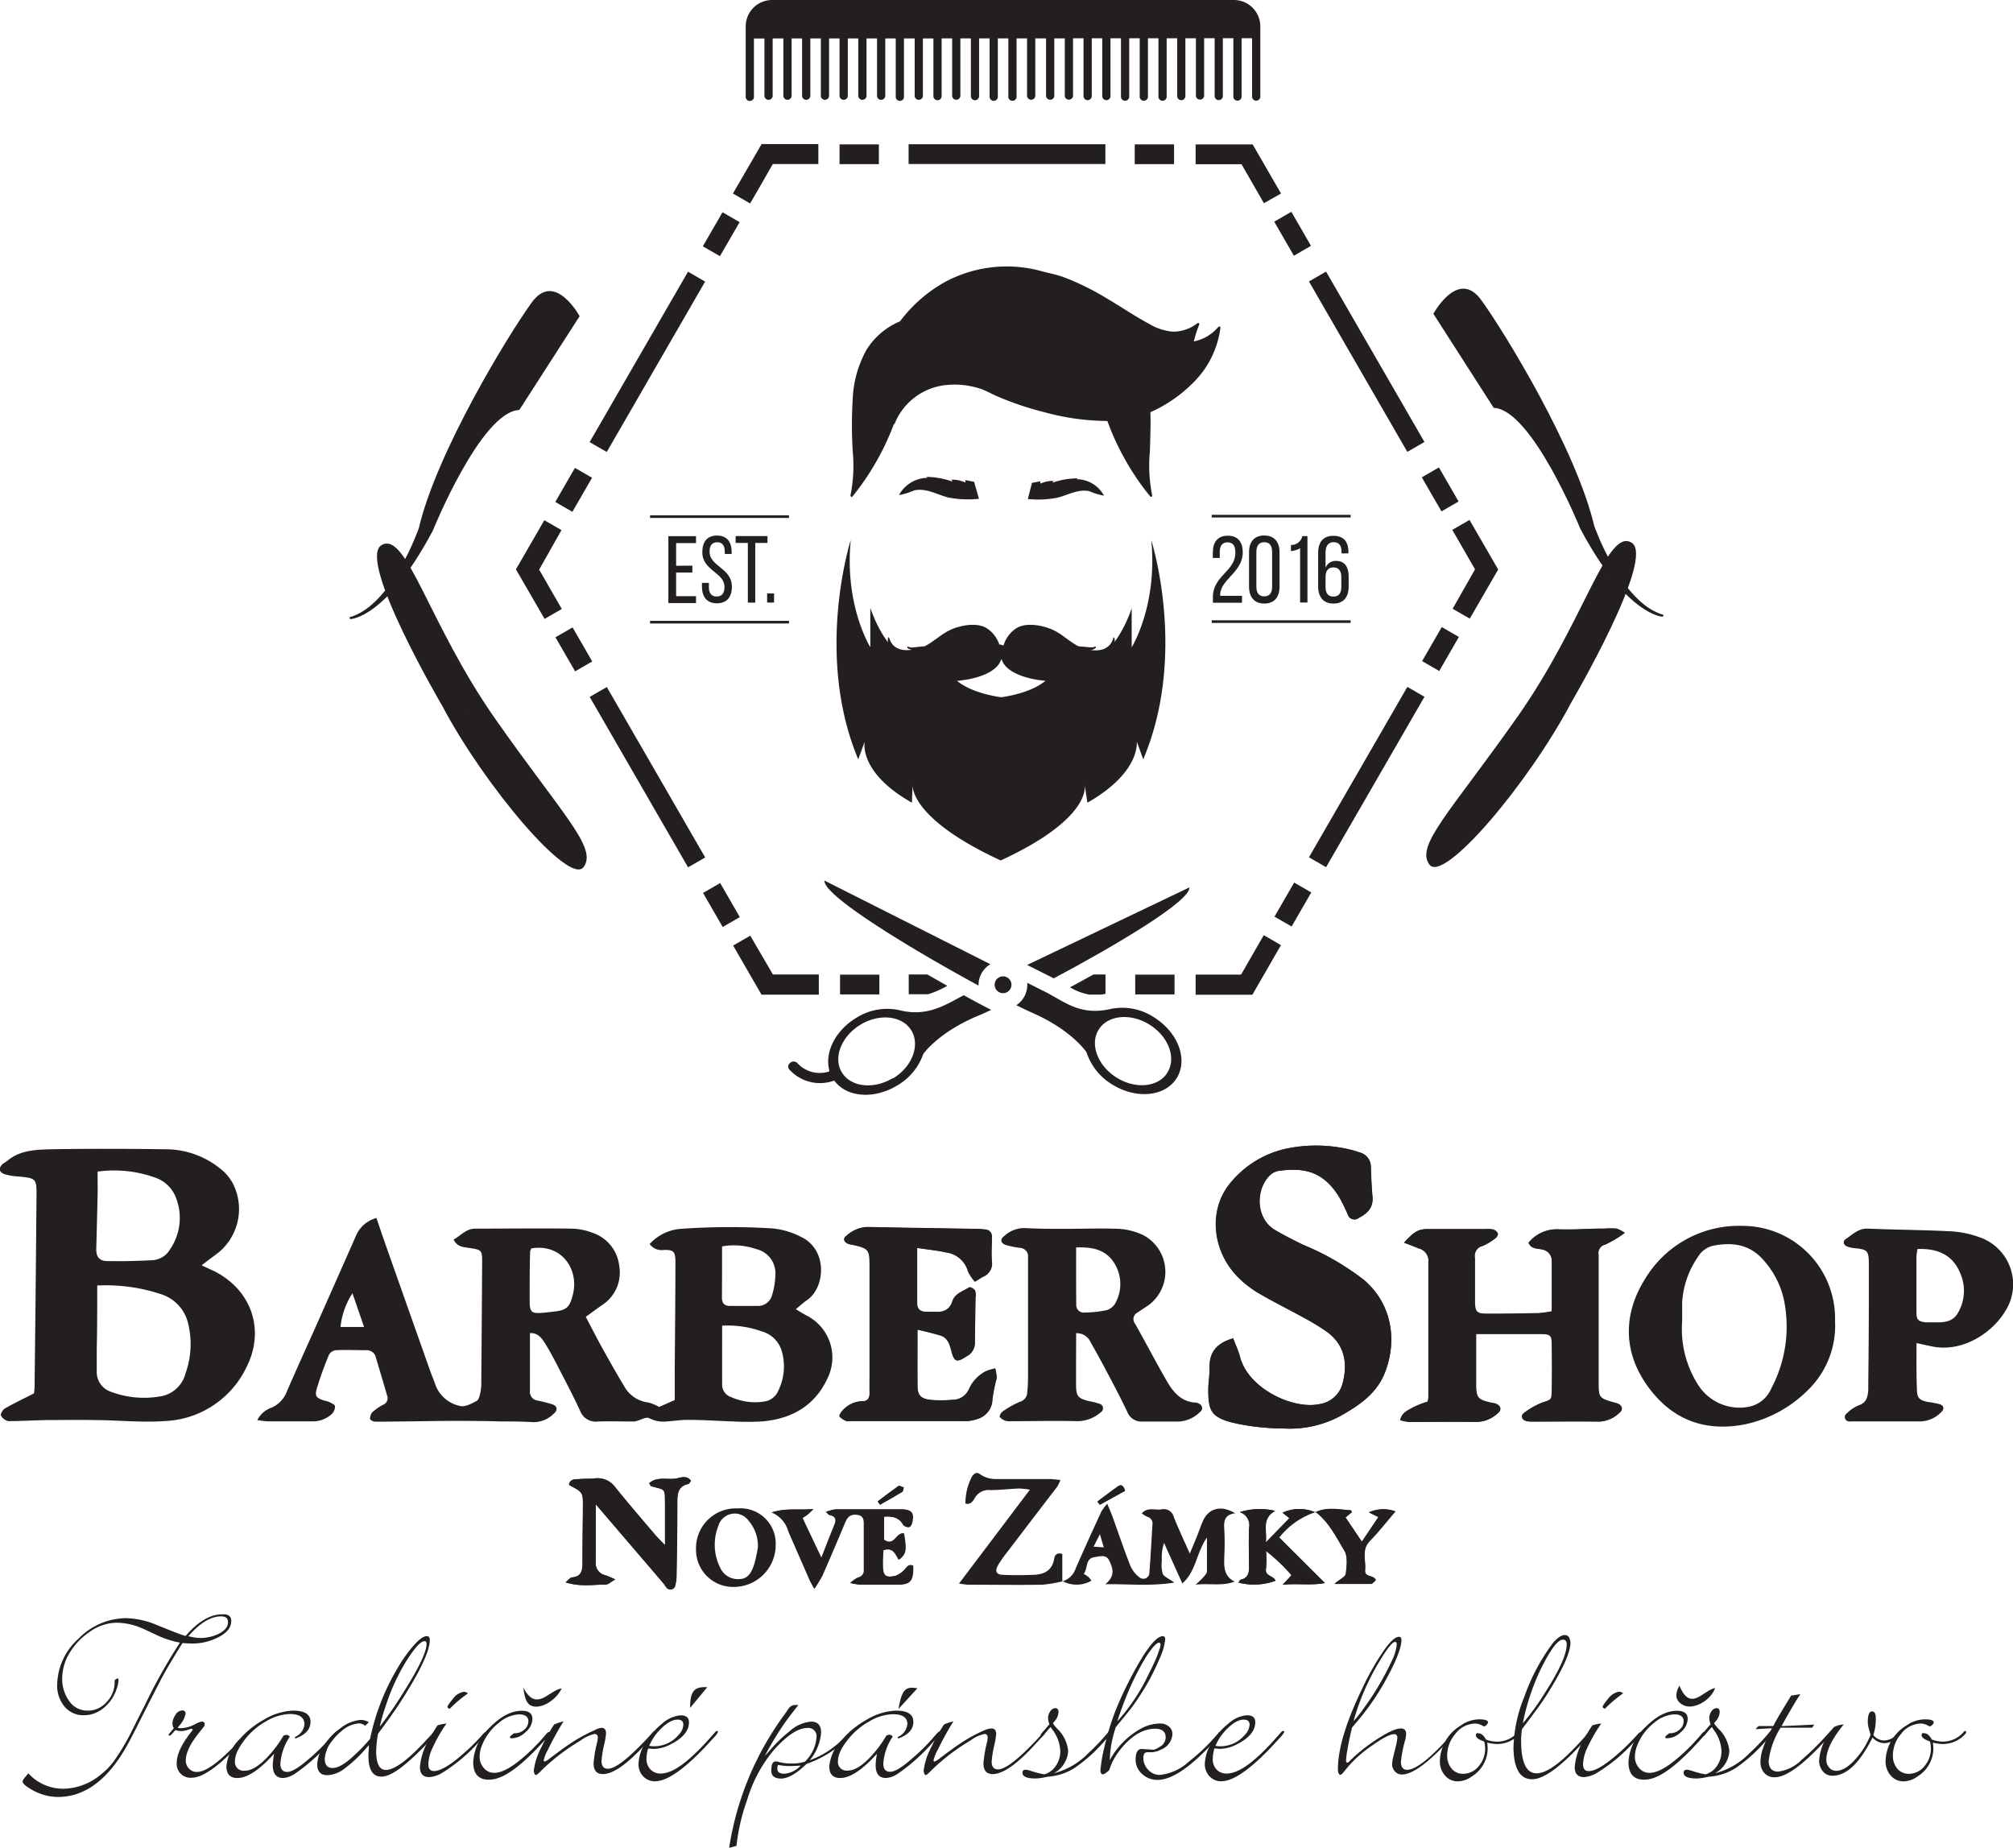 <svg xmlns="http://www.w3.org/2000/svg" viewBox="0 0 291.27 267.38"><defs><style>.cls-1,.cls-2{fill:#231f20;}.cls-2{opacity:0.3;}</style></defs><title>Asset 5</title><g id="Layer_2" data-name="Layer 2"><g id="Layer_1-2" data-name="Layer 1"><rect class="cls-1" x="79.44" y="50.93" width="28.47" height="2.86" transform="translate(1.49 107.3) rotate(-60)"/><rect class="cls-1" x="80.16" y="69.45" width="5.69" height="2.86" transform="translate(-19.88 107.32) rotate(-60)"/><rect class="cls-1" x="101.51" y="32.46" width="5.69" height="2.86" transform="translate(22.83 107.32) rotate(-60)"/><rect class="cls-1" x="131.47" y="20.87" width="28.47" height="2.86"/><rect class="cls-1" x="121.48" y="20.89" width="5.69" height="2.86"/><rect class="cls-1" x="164.19" y="20.89" width="5.69" height="2.86"/><rect class="cls-1" x="196.32" y="38.1" width="2.86" height="28.47" transform="translate(0.33 105.89) rotate(-30)"/><rect class="cls-1" x="185.61" y="30.98" width="2.86" height="5.69" transform="translate(8.14 98.05) rotate(-30)"/><rect class="cls-1" x="206.96" y="67.97" width="2.86" height="5.69" transform="translate(-7.49 113.68) rotate(-30)"/><rect class="cls-1" x="183.52" y="110.99" width="28.47" height="2.86" transform="translate(1.52 227.48) rotate(-60)"/><rect class="cls-1" x="205.58" y="92.47" width="5.69" height="2.86" transform="translate(22.9 227.46) rotate(-60)"/><rect class="cls-1" x="184.23" y="129.45" width="5.69" height="2.86" transform="translate(-19.81 227.45) rotate(-60)"/><rect class="cls-1" x="164.26" y="141.02" width="5.69" height="2.86"/><rect class="cls-1" x="121.55" y="141.02" width="5.69" height="2.86"/><rect class="cls-1" x="92.25" y="98.21" width="2.86" height="28.47" transform="translate(-43.67 61.91) rotate(-30)"/><rect class="cls-1" x="102.96" y="128.1" width="2.86" height="5.69" transform="translate(-51.49 69.74) rotate(-30)"/><rect class="cls-1" x="81.61" y="91.11" width="2.86" height="5.69" transform="translate(-35.86 54.11) rotate(-30)"/><path class="cls-1" d="M118.41,23.71V20.85h-8.21L106.05,28l2.49,1.44,1.66-2.87,1.14-2,.38-.65.11-.18,0,0h6.56Z"/><path class="cls-1" d="M182.88,29.4,185.36,28l-4.11-7.11H173v2.87h6.64Z"/><path class="cls-1" d="M210.19,88.08l2.48,1.43,4.11-7.11-4.15-7.17-2.49,1.44,1.66,2.87,1.14,2,.38.65.11.18,0,0h0Z"/><path class="cls-1" d="M173,141.07v2.86h8.21l4.14-7.18-2.49-1.44-1.66,2.87-1.14,2-.38.65-.11.18,0,0H173Z"/><path class="cls-1" d="M108.56,135.38l-2.48,1.43,4.11,7.11h8.29V141h-6.64Z"/><path class="cls-1" d="M81.24,76.7l-2.48-1.43-4.11,7.11,4.15,7.17,2.49-1.44-1.66-2.87-1.14-2-.38-.65L78,82.44l0,0h0Z"/><path class="cls-1" d="M176.59,47.41c0-.15-.2-.22-.29-.12a6.26,6.26,0,0,1-3.56,2.11,18.25,18.25,0,0,1,.79-2.46.17.17,0,0,0-.25-.19,5.73,5.73,0,0,1-3.5,1.24,7.86,7.86,0,0,1-3.54-1.15c-2.09-1.12-4.07-2.48-6.12-3.68a37.53,37.53,0,0,0-6.22-3.06c-1.11-.4-2.26-.6-3.4-.92a18.92,18.92,0,0,0-13.62,1.54,20.77,20.77,0,0,0-6.65,5.77,10.5,10.5,0,0,0-4.84,4.1,16,16,0,0,0-2,7,62.94,62.94,0,0,0,0,7.78,21.82,21.82,0,0,1-.33,6.31c0,.15.17.3.28.17a37.84,37.84,0,0,0,6-10.48.13.13,0,0,0,.12-.09A9,9,0,0,1,137,55.7a12,12,0,0,1,4.95.58c.71.24,1.74.82,2.54,1.15a45.35,45.35,0,0,0,6.81,2.26,34.76,34.76,0,0,0,8.93,1.22,37.63,37.63,0,0,0,6.2,10.92c.11.14.33,0,.28-.17a21.87,21.87,0,0,1-.33-6.31c.06-1.9.13-3.81.08-5.71a20.27,20.27,0,0,0,6.21-4.29A13.53,13.53,0,0,0,176.59,47.41Z"/><path class="cls-1" d="M166.58,78.15c.94,9.47-2.83,15.5-2.83,15.5l0-5.66s-2.37,7.62-6.9,7.62a37.37,37.37,0,0,1-12.12-2.37,34.9,34.9,0,0,1-11.86,2.37c-4.53,0-6.94-7.67-6.94-7.67l0,5.7s-3.77-6-2.83-15.5c0,0-5.29,16.48,1.08,31.73l.94-2.58s-1,4.43,6.83,8.85l.1-2.71s-.82,4.8,12.75,11.07c13.56-6.27,12.13-11.07,12.13-11.07l.41,2.71c7.79-4.43,7.14-8.85,7.14-8.85l.94,2.58C171.87,94.63,166.58,78.15,166.58,78.15Zm-13.92,18.3c-.93,3.65-7.79,4.43-7.79,4.43s-6.86-.78-7.79-4.43c-.74-2.91-.83,2.12-.83,2.12l8.61-3.2,8.61,3.2S153.4,93.54,152.66,96.45Z"/><path class="cls-1" d="M161.25,93.14a1.82,1.82,0,0,0,0-.82.08.08,0,0,0-.16,0c-.46,1.62-1.92,1.95-3.34,1.71a1.11,1.11,0,0,0,.78-.28c.09-.09,0-.26-.14-.18-.3.22-1.32,0-1.67,0l-.67-.06c-1.45-.73-2.58-2-4.13-2.55-1.36-.52-3.42-.88-4.76-.12a4.47,4.47,0,0,0-1.93,2.47.44.44,0,0,0-.08.11,3.88,3.88,0,0,0-.23.68,3.88,3.88,0,0,0-.23-.68.44.44,0,0,0-.08-.11,4.47,4.47,0,0,0-1.93-2.47c-1.34-.76-3.4-.4-4.76.12-1.55.59-2.68,1.82-4.13,2.55l-.67.06c-.35,0-1.37.26-1.67,0-.11-.08-.23.09-.14.18A1.11,1.11,0,0,0,132,94c-1.41.24-2.88-.09-3.34-1.71a.08.08,0,0,0-.16,0,1.82,1.82,0,0,0,0,.82c-.31,1.36,1.14,3,2.08,3.68a11.43,11.43,0,0,0,6,1.75c2.26.18,7.61-.54,8.32-3.24.71,2.7,6.06,3.42,8.32,3.24a11.43,11.43,0,0,0,6-1.75C160.11,96.14,161.56,94.49,161.25,93.14Z"/><path id="_Path_" data-name="&lt;Path&gt;" class="cls-1" d="M140.95,69.71l-1.3-.25a.39.39,0,0,1,0,.35,4.25,4.25,0,0,0-2-.4.74.74,0,0,1,.16.27A11.59,11.59,0,0,0,134,69l.23.14a4.75,4.75,0,0,0-4.15,2.49,9.22,9.22,0,0,0,2.16-.66c1.64-.42,3.27.55,4.91,1a15.06,15.06,0,0,0,4.5.2Z"/><path id="_Path_2" data-name="&lt;Path&gt;" class="cls-1" d="M149.32,69.87l1.24-.24a.37.37,0,0,0,0,.34,4,4,0,0,1,1.9-.38.7.7,0,0,0-.16.25,11,11,0,0,1,3.66-.63l-.22.13a4.52,4.52,0,0,1,4,2.37,8.78,8.78,0,0,1-2.06-.62c-1.56-.4-3.12.52-4.68.92a14.35,14.35,0,0,1-4.28.19Z"/><path class="cls-1" d="M100.18,81.84v1H97.83v3.42h2.88v1h-4V77.58h4v1H97.83v3.28Z"/><path class="cls-1" d="M105.87,79.89v.26h-1v-.32c0-.87-.33-1.37-1.1-1.37s-1.1.51-1.1,1.36c0,2.16,3.23,2.36,3.23,5.07,0,1.46-.7,2.4-2.17,2.4s-2.16-.95-2.16-2.4v-.55h1v.6c0,.87.36,1.37,1.13,1.37s1.13-.51,1.13-1.37c0-2.14-3.21-2.35-3.21-5.05,0-1.48.69-2.4,2.13-2.4S105.87,78.43,105.87,79.89Z"/><path class="cls-1" d="M108.21,87.19V78.56h-1.77v-1h4.61v1h-1.77v8.64Z"/><path class="cls-1" d="M112,85.86v1.33h-1V85.86Z"/><path class="cls-1" d="M179.82,79.91c0,2.9-3.26,3.94-3.27,6.15v.15h3.16v1H175.5v-.82c0-3.1,3.25-3.71,3.25-6.41,0-1-.33-1.51-1.13-1.51s-1.13.56-1.13,1.41v.85h-1v-.78c0-1.47.67-2.44,2.16-2.44S179.82,78.45,179.82,79.91Z"/><path class="cls-1" d="M180.73,79.9c0-1.47.73-2.42,2.2-2.42s2.21.95,2.21,2.42v5c0,1.47-.73,2.43-2.21,2.43s-2.2-1-2.2-2.43Zm1.06,5c0,.87.37,1.39,1.14,1.39s1.14-.52,1.14-1.39V79.85c0-.88-.36-1.4-1.14-1.4s-1.14.52-1.14,1.4Z"/><path class="cls-1" d="M188.12,79.32a2.88,2.88,0,0,1-1.33.41v-.88a1.64,1.64,0,0,0,1.65-1.28h.74v9.61h-1.06Z"/><path class="cls-1" d="M195.11,79.89v.18h-1v-.25c0-.87-.36-1.37-1.14-1.37S191.8,79,191.8,80v2.16a1.55,1.55,0,0,1,1.55-1c1.24,0,1.79.89,1.79,2.28v1.46c0,1.47-.73,2.43-2.2,2.43s-2.21-1-2.21-2.43V80c0-1.52.69-2.47,2.21-2.47S195.11,78.42,195.11,79.89Zm-3.31,3.6v1.44c0,.87.36,1.39,1.14,1.39s1.14-.52,1.14-1.39V83.49c0-.87-.37-1.39-1.14-1.39S191.8,82.62,191.8,83.49Z"/><rect class="cls-1" x="175.33" y="74.49" width="20.1" height="0.38"/><rect class="cls-1" x="175.33" y="89.75" width="20.1" height="0.38"/><rect class="cls-1" x="94.06" y="74.56" width="20.1" height="0.38"/><rect class="cls-1" x="94.06" y="89.83" width="20.1" height="0.38"/><path class="cls-1" d="M240.6,89.23l.12-.26c-6.16-1.68-10.05-12.9-10.05-12.9-2.6-11.06-13-28.06-16.35-32.67s-6.91,2-6.91,2L216.13,59c5.55.25,12.52,17.48,12.52,17.48C235.42,89.21,240.6,89.23,240.6,89.23Z"/><path class="cls-2" d="M208.16,44.24h0a10.92,10.92,0,0,0-.75,1.18L216.13,59a3.79,3.79,0,0,1,1.74.58Z"/><path class="cls-1" d="M227.27,101.79s12.41-21.15,8.8-23.28-6.76,11.36-16.5,25.2-14.8,18.62-12.74,21.39S221.2,113.3,227.27,101.79Z"/><circle class="cls-2" cx="233.7" cy="82.99" r="0.96" transform="translate(-3.41 155.66) rotate(-36.59)"/><circle class="cls-2" cx="222.97" cy="103.78" r="0.96" transform="translate(-17.86 153.63) rotate(-36.65)"/><circle class="cls-2" cx="216.65" cy="112.74" r="0.96" transform="translate(-24.48 151.51) rotate(-36.63)"/><circle class="cls-2" cx="210.19" cy="121.09" r="0.96" transform="translate(-30.74 149.31) rotate(-36.63)"/><path class="cls-1" d="M50.67,89.58l-.12-.26c6.16-1.68,10.05-12.9,10.05-12.9,2.6-11.06,13-28.06,16.35-32.67s6.91,2,6.91,2L75.14,59.31c-5.55.25-12.52,17.48-12.52,17.48C55.85,89.57,50.67,89.58,50.67,89.58Z"/><path class="cls-2" d="M83.11,44.59h0a10.92,10.92,0,0,1,.75,1.18L75.14,59.31a3.79,3.79,0,0,0-1.74.58Z"/><path class="cls-1" d="M64,102.15S51.59,81,55.21,78.87,62,90.24,71.7,104.07s14.8,18.62,12.74,21.39S70.07,113.65,64,102.15Z"/><circle class="cls-2" cx="57.57" cy="83.35" r="0.96" transform="translate(-43.67 79.89) rotate(-53.41)"/><circle class="cls-2" cx="68.3" cy="104.13" r="0.96" transform="translate(-56.01 96.77) rotate(-53.35)"/><circle class="cls-2" cx="74.63" cy="113.09" r="0.96" transform="translate(-60.66 105.51) rotate(-53.37)"/><circle class="cls-2" cx="81.09" cy="121.45" r="0.96" transform="translate(-64.76 114.06) rotate(-53.37)"/><path class="cls-1" d="M182.36,3.81V13.89a.6.6,0,1,1-1.19,0V5.53h-1.52v8.36a.6.6,0,1,1-1.19,0V5.53h-1.52v8.36a.59.59,0,1,1-1.19,0V5.53h-1.52v8.36a.6.6,0,0,1-1.19,0V5.54h-1.52V13.9a.59.59,0,1,1-1.19,0V5.54h-1.52V13.9a.6.6,0,1,1-1.19,0V5.54h-1.52V13.9a.6.6,0,1,1-1.19,0V5.54h-1.52V13.9a.6.6,0,1,1-1.19,0V5.54h-1.52V13.9a.59.59,0,1,1-1.19,0V5.54h-1.52V13.9a.59.59,0,0,1-1.19,0V5.54h-1.52V13.9a.6.6,0,0,1-1.19,0V5.55h-1.52v8.36a.6.6,0,0,1-1.19,0V5.55H149.8v8.36a.6.6,0,0,1-1.19,0V5.55h-1.52v8.36a.6.6,0,1,1-1.19,0V5.55h-1.52v8.36a.6.6,0,1,1-1.19,0V5.55h-1.52v8.36a.59.59,0,0,1-1.19,0V5.55h-1.52v8.36a.6.6,0,0,1-1.19,0V5.55h-1.52v8.36a.59.59,0,0,1-1.19,0V5.56h-1.52v8.36a.6.6,0,0,1-1.19,0V5.56H130.8v8.36a.6.6,0,1,1-1.19,0V5.56h-1.52v8.36a.6.6,0,0,1-1.19,0V5.56h-1.52v8.36a.6.6,0,0,1-1.19,0V5.56h-1.52v8.36a.6.6,0,0,1-1.19,0V5.56h-1.52v8.36a.6.6,0,0,1-1.19,0V5.56h-1.52v8.36a.6.6,0,0,1-1.19,0V5.56h-1.52v8.36a.6.6,0,0,1-1.19,0V5.56H111.8v8.36a.6.6,0,0,1-1.19,0V5.57h-1.52v8.36a.6.6,0,1,1-1.19,0V3.85A3.82,3.82,0,0,1,111.71,0l66.83,0A3.82,3.82,0,0,1,182.36,3.81Z"/><path class="cls-1" d="M157.65,143.91h1.6c.23,0,.47-.07.71-.12V141H158.2c-1.13.63-2.25,1.25-3.37,1.85A8,8,0,0,0,157.65,143.91Z"/><circle class="cls-1" cx="145.13" cy="142.5" r="1.22" transform="translate(-34.74 47.54) rotate(-16.65)"/><path class="cls-1" d="M139.45,144c-2.59,1.35-5.27,3.2-9.31,2.16a8.34,8.34,0,0,0-6.24,1.11c-3,1.81-4.56,4.93-3.93,7.49,0,.08,0,.17.06.25a4.39,4.39,0,0,1-4.62-1.15c-.62-.73-1.8.17-1.19.9a6,6,0,0,0,6.48,1.59,5.4,5.4,0,0,0,.4.46c1.92,2,5.56,2.15,8.7.26a8.49,8.49,0,0,0,3.79-4.56s2.13-3.12,7.91-5.53c.52-.21,1.17-.51,1.92-.86C142.2,145.5,140.86,144.78,139.45,144Zm-10.28,12c-2.78,1.67-6.07,1.29-7.36-.84s-.07-5.22,2.7-6.9,6.07-1.29,7.36.84S132,154.38,129.18,156.05Z"/><path class="cls-1" d="M134.19,141h-2.7v2.86h2.81a14.59,14.59,0,0,0,2.77-1.22Z"/><path class="cls-1" d="M152.3,141.47l.17.09c9.07-4.83,19.79-11.2,19.63-13.16l-23.48,11.22Z"/><path class="cls-1" d="M143.3,139.51l-24-12.1c-.23,2.19,12.92,10.11,22.29,15.19A3.52,3.52,0,0,1,143.3,139.51Z"/><path class="cls-1" d="M167,147.21a8.34,8.34,0,0,0-6.22-1.24c-4.47,1.05-6.68-1-9.5-2.44l-2.65-1.33a3.52,3.52,0,0,1-1.57,3.24c.94.47,1.74.85,2.35,1.12,5.74,2.53,7.8,5.69,7.8,5.69a8.5,8.5,0,0,0,3.69,4.64c3.48,2.19,7.66,1.8,9.35-.88S170.48,149.4,167,147.21Zm1.91,8c-1.33,2.11-4.63,2.42-7.37.69s-3.88-4.84-2.56-6.94,4.63-2.42,7.37-.69S170.24,153.07,168.91,155.18Z"/><path class="cls-1" d="M81.28,244.29c-.86,1.84-3.28,3.2-4.56,2.43-.64-.38-.87-1.43-1-2.57C77.59,247.87,79.45,244.52,81.28,244.29Z"/><path class="cls-1" d="M243,243.88c1.59,3.91,3.41.7,5.17.35-.63,1.84-3.16,3.21-4.57,2.5C242.5,246.18,242.23,245.29,243,243.88Z"/><path class="cls-1" d="M99.85,247.12c0-2.44.59-3.1,2.49-3Z"/><path class="cls-1" d="M130,247.28c.5-2.83,1-3.32,2.74-3Z"/><path class="cls-1" d="M190.35,218.76a11.08,11.08,0,0,0-5.28,3.69l6.62,6.59c-2.06.39-3.9,0-6.1.25l1.27-1.38a25.62,25.62,0,0,0-3.69-3.51,14.93,14.93,0,0,1,0,2.54c-.22,1.15,1.11,1,1.37,1.77a9,9,0,0,1-5.35.27c.12-.16.21-.4.35-.43,1-.22,1.2-.92,1.18-1.85,0-1.86-.06-3.73,0-5.59a2,2,0,0,0-1.35-2.33,9.8,9.8,0,0,1,5.12-.18c-2,1.17-1.14,2.76-1.35,4.57l3.42-3.51-1-.79a5.75,5.75,0,0,1,4.72-.06c1.69-.84,3.46-.4,5.2-.3,0,0,0,.11.08.28l-.9.73,2.38,3.54,2.4-3.58-1.38-.67a5.06,5.06,0,0,1,3.82-.15c-1.21,1.41-2.38,2.91-3.69,4.26s-.55,2.79-.69,4.2c-.11,1.17,1.25.67,1.55,1.48-.25.2-.48.55-.72.55-1.61,0-3.22,0-5.25,0,.79-.68,1.59-1,1.64-1.47.13-1.11.3-2.5-.22-3.35C193.32,222.39,192.29,220.21,190.35,218.76Z"/><path class="cls-1" d="M178.43,193.64c.36,1,.77,1.81,1,2.72,1.22,4.6,7.68,7.58,11.4,6.81a4.08,4.08,0,0,0,3.5-3.29c.72-3,0-5.48-2.34-7.19a33.23,33.23,0,0,0-3.42-2.08c-2.12-1.17-4.29-2.24-6.38-3.46a15.08,15.08,0,0,1-2.88-2.19c-3.75-3.64-4.49-9.4-1.62-13.34a14.44,14.44,0,0,1,8.15-5.35,20.93,20.93,0,0,1,8.32-.18,14.93,14.93,0,0,1,2.58.66,2.15,2.15,0,0,1,1.63,2.12c.05,1.41.1,2.83.23,4.23.16,1.63-.75,2.48-2,3.14a1,1,0,0,1-1.56-.49,25.3,25.3,0,0,0-1.27-2.58c-2.33-3.76-5.14-4.27-8.83-3.74a2.45,2.45,0,0,0-1.28.73c-2,2.09-1.93,6.23.92,7.86,1.32.76,2.68,1.46,4.05,2.12a38.06,38.06,0,0,1,8.73,5.05c4.07,3.47,4.86,8.84,3,13.51-1.25,3.07-3.81,4.72-6.49,6.23a15.55,15.55,0,0,1-8.29,1.75,32.74,32.74,0,0,1-7.16-.82c-3.2-.83-3.58-1.84-3.57-4.79,0-1,.22-2.06.19-3.08C174.94,195.72,176,194.35,178.43,193.64Z"/><path class="cls-1" d="M203.16,179.8c1.44-1.59,2.06-1.94,3.34-1.94h8.37a4.15,4.15,0,0,1,1.13.06,1.18,1.18,0,0,1,.66.56c.07.14-.1.52-.26.64a7.69,7.69,0,0,1-1.93,1.18,1.48,1.48,0,0,0-1.12,1.72c0,2.12,0,4.25,0,6.37,0,1.44.27,1.71,1.68,1.72,2.54,0,5.08,0,7.62-.09a16.58,16.58,0,0,0,1.87-.27c0-2.47,0-4.9,0-7.33a1.62,1.62,0,0,0-1.37-1.61c-.66-.2-1.58,0-2-1a5.26,5.26,0,0,1,4.14-1.92c2.28.09,4.56-.06,6.84-.1a11.75,11.75,0,0,1,1.71,0,5,5,0,0,1,1.2.62,15.55,15.55,0,0,1-2.8,1.68,1.29,1.29,0,0,0-1,1.52c0,1.87,0,3.73,0,5.6q0,6.47,0,12.94c0,2,.11,2.16,1.94,2.73a5.7,5.7,0,0,1,.91.27c.56.28.7.88.23,1.24a4.47,4.47,0,0,1-2.88,1.31c-3.24-.06-6.48,0-9.72,0a3.41,3.41,0,0,1-.94-.09c-.6-.18-.79-.81-.3-1.15a10.9,10.9,0,0,1,2.61-1.49c1.33-.46,1.41-.36,1.43-1.77q.06-3.28,0-6.56c0-1.47-.15-1.59-1.7-1.62-1.72,0-3.43,0-5.15,0h-4.15c0,2.56,0,4.92,0,7.29,0,2,.24,2.23,2.22,2.68a5.33,5.33,0,0,1,.56.11c.79.27,1,.94.35,1.42a4.59,4.59,0,0,1-2.91,1.23c-3.3-.06-6.61,0-9.91,0a6.51,6.51,0,0,1-1.25-.26c.24-1.12,1.1-1.4,1.77-1.8a13.42,13.42,0,0,1,2.2-.87,4.82,4.82,0,0,0,.12-.69c0-6.5,0-13,0-19.5a1.84,1.84,0,0,0-1.46-2C204.61,180.36,203.93,180.09,203.16,179.8Z"/><path class="cls-1" d="M132.75,192.38c0,3,0,5.58,0,8.15,0,1.33.45,1.83,1.82,2a17.82,17.82,0,0,0,3.2,0A2.57,2.57,0,0,0,140.2,201a5.36,5.36,0,0,1,2.48-2.58A8,8,0,0,1,144,198a5.5,5.5,0,0,1,.17,1.46,23.53,23.53,0,0,0-.61,3,3,3,0,0,1-2.14,2.86,5.09,5.09,0,0,1-2,.3c-5.46,0-10.93,0-16.39,0-.19,0-.41.07-.57,0a2.57,2.57,0,0,1-1-.66c-.09-.13.22-.69.47-.9a3.93,3.93,0,0,1,2.68-1.29c.93,0,1.22-.45,1.2-1.31s0-1.8,0-2.7q0-7.72,0-15.44c0-2.56-.08-2.65-2.52-3.21a2.35,2.35,0,0,1-.73-.2c-.45-.28-.64-.7-.13-1.07a4.8,4.8,0,0,1,2.9-1.28c5.21.11,10.41.18,15.62.27.51,0,1,0,1.52.09a1,1,0,0,1,1,1.15c0,1.16-.05,2.32,0,3.47a2,2,0,0,1-1.19,2.18c-.38.19-.73.44-1.23.74a6.33,6.33,0,0,1-1-1.49,3.77,3.77,0,0,0-3.14-2.74c-1.33-.29-2.7-.43-4.25-.66,0,2.84,0,5.4,0,8,0,.91.49,1.26,1.32,1.26.38,0,.76,0,1.14,0,1.23.08,2.22-.18,2.67-1.55.37-1.15,1.55-1.45,2.43-2,.13-.08.65.23.82.48a1.87,1.87,0,0,1,.07.94c0,2.19-.12,4.37-.09,6.56a2.17,2.17,0,0,1-1.18,2c-1.41.93-1.78.84-2.21-.81-.25-1-.53-1.9-1.59-2.21S134.06,192.69,132.75,192.38Z"/><path class="cls-1" d="M86.2,217.65c0,3.08,0,5.76,0,8.45a1.77,1.77,0,0,0,1.4,1.82c.38.13.75.31,1.44.6-.65.37-1,.74-1.36.75-1.84,0-3.72.36-5.82-.32.47-.37.68-.69.93-.71,1.52-.15,1.53-1.2,1.52-2.36,0-2.57,0-5.15.06-7.72,0-2.24,0-2.24-1.92-3.24,0,0,0-.12-.08-.21.21-.71.83-.65,1.38-.69.76-.06,1.52,0,2.28-.1a3.14,3.14,0,0,1,3,1.26c1.88,2.34,3.85,4.62,5.79,6.91.35.41.75.79,1.43,1.5,0-2.24,0-4,0-5.83,0-2.56.12-2.1-2-2.72-.09,0-.14-.2-.29-.43,1.23-1.09,2.8-.38,4.14-.73.6-.16,1.37-.35,1.9.38-.15.18-.25.43-.4.46-1.56.36-1.58,1.51-1.58,2.81,0,3.41-.05,6.82-.11,10.23a6.22,6.22,0,0,1-.21,1.71.7.7,0,0,1-1.21.27c-.18-.18-.29-.42-.45-.62Z"/><path class="cls-1" d="M117.83,229.88c-.42-.78-.62-1.1-.77-1.44-1-2.29-2-4.57-3-6.87a4.13,4.13,0,0,0-2.42-2.74c2.13-.7,3.88-.28,6-.5-.51.48-.66.65-.84.79s-.47.32-.74.51l2.75,5.8c.73-1.84,1.31-3.34,1.91-4.82.31-.76.16-1.24-.69-1.4-.14,0-.25-.2-.56-.45a6.22,6.22,0,0,1,1.38-.38q4.76,0,9.52,0c1.49,0,1.9.58,1.53,2-.06.22-.26.55-.42.56a1,1,0,0,1-.79-.28c-.67-1.21-1.72-1.29-2.84-1.23v3.33c1.54,1.08,1.78-1.07,2.89-.9.42,2.48.34,2.93-.72,3.8-.49-.75-.79-1.86-2.26-1.37,0,.68-.08,1.43-.07,2.18,0,1.51.36,1.83,1.83,1.54a3.25,3.25,0,0,0,1.2-.77c.41-.32.6-1,1.34-.72.12,2.57-.65,2.79-2.74,2.74-1.65,0-3.3,0-5,0a10.25,10.25,0,0,1-1.32-.23,5.28,5.28,0,0,1,1.15-.8,1,1,0,0,0,.83-1.1c0-2.25,0-4.5,0-6.76,0-.94-.43-1.23-1.33-1.23s-1.18.53-1.48,1.24q-1.58,3.82-3.25,7.6A19.26,19.26,0,0,1,117.83,229.88Z"/><path class="cls-1" d="M159.14,217.72l-.36-.47c1-.74,2-1.52,3-2.22.45-.3.83-.07,1,.66Z"/><path class="cls-1" d="M127.34,217.71l-.35-.47c1-.75,2-1.52,3-2.22.15-.1.52.13.79.2-.08.22-.09.55-.24.64C129.48,216.51,128.41,217.1,127.34,217.71Z"/><path class="cls-1" d="M76.68,192.89c1.14-.08,1.73.75,2.21,1.52.84,1.35,1.56,2.79,2.3,4.21.94,1.82,1.89,3.65,2.75,5.51a2.41,2.41,0,0,0,2.56,1.55c1.71-.07,3.43,0,5.14,0,.78,0,1.71-.75,2.29-.49a4.5,4.5,0,0,0,2.14.51c1.2-.07,2.41-.27,3.61-.26,2.09,0,4.18.16,6.28.22a37.56,37.56,0,0,0,4.38,0c4.2-.37,7.56-2.25,9.39-6.22a6.81,6.81,0,0,0-3-9.09c-.49-.26-1-.56-1.58-.93.64-.51,1.15-1,1.7-1.36,2.58-1.86,2.91-7.24-.9-9.07a11.17,11.17,0,0,0-4.17-1.25,99.58,99.58,0,0,0-13.52.08A6.79,6.79,0,0,0,94,180a2.15,2.15,0,0,0,2.09.85c1.36,0,1.66.18,1.64,1.89,0,5.28-.07,10.55-.1,15.83,0,1.34,0,2.69,0,4l-2.26,1a6.34,6.34,0,0,0-1.59-.65,4.57,4.57,0,0,1-3.49-2.4c-1.1-1.8-2.13-3.65-3.16-5.5-.8-1.44-1.54-2.91-2.37-4.49.83-.59,1.59-1.16,2.36-1.7a5.6,5.6,0,0,0,2.48-5.67,5.71,5.71,0,0,0-3.9-4.8,8.83,8.83,0,0,0-3-.59c-4.64-.06-9.27,0-13.91,0-1.35,0-2.1,1-3.16,1.59.55,1.07,1.41,1.07,2.19,1.19,1.94.3,1.95.3,1.94,2.31q-.05,8.5-.12,17a7.35,7.35,0,0,1-.11,1.53c-.11.47-.23,1.14-.56,1.31-.75.4-1.76.94-2.44.72a4.85,4.85,0,0,1-3.51-3c-.22-.67-.51-1.32-.75-2q-3.28-9.25-6.54-18.51c-.42-1.19-.82-2.39-1.26-3.68a4.51,4.51,0,0,0-2.84,2.3q-3,6.79-6,13.55c-1.35,3-2.74,6.08-4.08,9.14a4.14,4.14,0,0,1-2.25,2.45,3.63,3.63,0,0,0-2.07,1.8,14.26,14.26,0,0,0,1.46.18c2.16,0,4.32,0,6.48,0A4,4,0,0,0,48,204.6a1.58,1.58,0,0,0,.48-1.13c0-.22-.52-.44-.83-.61a4.67,4.67,0,0,0-.73-.21c-1.17-.39-1.41-.64-1.06-1.81A51.26,51.26,0,0,1,47.61,196a1.34,1.34,0,0,1,1-.64c1.46-.07,2.92,0,4.38,0a1.35,1.35,0,0,1,1.4,1.07q.83,2.77,1.64,5.54a1,1,0,0,1-.56,1.26,8,8,0,0,0-1.57,1.08,1.38,1.38,0,0,0-.35,1c0,.14.48.39.73.39,3.62,0,7.23-.09,10.85-.11,2.46,0,4.91,0,7.37.08,1.52,0,3.06,0,4.57.1a4.13,4.13,0,0,0,3.08-1.25c.57-.48.5-1.07-.2-1.32a19.83,19.83,0,0,0-2.21-.56,1.26,1.26,0,0,1-1.06-1.38C76.69,198.44,76.68,195.69,76.68,192.89Zm27.81-1.08a14.74,14.74,0,0,1,5.77.84,4.17,4.17,0,0,1,2.87,2.88,8,8,0,0,1-.49,5.64,2.61,2.61,0,0,1-2,1.61,8.56,8.56,0,0,1-4.84-.63,1.89,1.89,0,0,1-1.31-1.72C104.48,197.61,104.49,194.8,104.49,191.8Zm0-11.47a9.79,9.79,0,0,1,4.9.38,3.6,3.6,0,0,1,2.8,3.84,10.63,10.63,0,0,1-.47,2.8,2.09,2.09,0,0,1-2.13,1.59c-1.32,0-2.65,0-4,0-.81,0-1.13-.45-1.13-1.2C104.48,185.35,104.48,182.93,104.48,180.33Zm-27.58.28c4.5-.69,6.85,3.17,6,6.61-.49,2-.93,2.36-3,2.57-.5.05-1,.13-1.51.16-1.44.09-1.73-.1-1.76-1.53,0-2.43,0-4.87.06-7.31A1.5,1.5,0,0,1,76.9,180.62ZM51,187.12,52.68,192H49.27A11,11,0,0,1,51,187.12Z"/><path class="cls-1" d="M29.17,183.07c.89-.67,1.54-1.17,2.2-1.65a8.14,8.14,0,0,0,2.49-9.84,6.6,6.6,0,0,0-2-2.5,12.59,12.59,0,0,0-7.57-2.79c-5.71-.08-11.43-.1-17.14,0C5,166.36,2.8,166.46,1,168c-.19.17-.44.26-.63.43-.6.56-.52,1.19.28,1.46a9,9,0,0,0,2.05.34c2.55.25,2.61.28,2.58,2.93Q5.17,187,5,200.76a6.62,6.62,0,0,1-.09.85c-1.54.79-2.9,1.43-4.2,2.18-.31.18-.68.83-.58,1a1.57,1.57,0,0,0,1.09.83c1.84,0,3.68-.12,5.52-.15,2.28,0,4.56-.05,6.84,0,3.43,0,6.87.39,10.27.14a13.71,13.71,0,0,0,11.76-7.68c2.81-5.44.82-11.25-4.6-14C30.51,183.7,30,183.47,29.17,183.07ZM14.07,186a25.28,25.28,0,0,1,9.16,1.23,5.84,5.84,0,0,1,4,4.3,12.58,12.58,0,0,1-.39,7.2A4.49,4.49,0,0,1,23,202.07a13.53,13.53,0,0,1-6.93-.69A3,3,0,0,1,14,198.44c0-1.09,0-2.18,0-3.28C14.07,192.16,14.07,189.16,14.07,186Zm.06-16.48a17.46,17.46,0,0,1,8.49.93,4.87,4.87,0,0,1,2.87,2.93,8,8,0,0,1-.87,7.36,3.16,3.16,0,0,1-2.47,1.59c-2.22.12-4.44.18-6.66.13-1.14,0-1.59-.66-1.56-1.76.07-2.7.14-5.39.2-8.09C14.14,171.62,14.12,170.66,14.12,169.48Z"/><path class="cls-1" d="M178.43,193.64c-2.46.71-3.49,2.07-3.42,4.34,0,1-.18,2.05-.19,3.08,0,3,.37,4,3.57,4.79a32.74,32.74,0,0,0,7.16.82,15.55,15.55,0,0,0,8.29-1.75c2.68-1.51,5.25-3.16,6.49-6.23,1.9-4.67,1.11-10-3-13.51a38.06,38.06,0,0,0-8.73-5.05c-1.38-.65-2.73-1.36-4.05-2.12-2.86-1.63-3-5.77-.92-7.86a2.45,2.45,0,0,1,1.28-.73c3.69-.53,6.5,0,8.83,3.74a25.3,25.3,0,0,1,1.27,2.58,1,1,0,0,0,1.56.49c1.27-.66,2.18-1.5,2-3.14-.14-1.41-.18-2.82-.23-4.23a2.15,2.15,0,0,0-1.63-2.12,14.93,14.93,0,0,0-2.58-.66,20.93,20.93,0,0,0-8.32.18,14.44,14.44,0,0,0-8.15,5.35c-2.88,3.95-2.13,9.71,1.62,13.34a15.08,15.08,0,0,0,2.88,2.19c2.09,1.22,4.26,2.29,6.38,3.46A33.23,33.23,0,0,1,192,192.7c2.38,1.72,3.06,4.2,2.34,7.19a4.08,4.08,0,0,1-3.5,3.29c-3.72.76-10.17-2.21-11.4-6.81C179.21,195.46,178.79,194.6,178.43,193.64Z"/><path class="cls-1" d="M203.16,179.8c.77.29,1.45.56,2.13.79a1.84,1.84,0,0,1,1.46,2c0,6.5,0,13,0,19.5a4.82,4.82,0,0,1-.12.69,13.42,13.42,0,0,0-2.2.87c-.66.4-1.53.68-1.77,1.8a6.51,6.51,0,0,0,1.25.26c3.3,0,6.61,0,9.91,0a4.59,4.59,0,0,0,2.91-1.23c.64-.48.44-1.15-.35-1.42a5.33,5.33,0,0,0-.56-.11c-2-.45-2.2-.7-2.22-2.68,0-2.36,0-4.73,0-7.29h4.15c1.72,0,3.43,0,5.15,0,1.55,0,1.68.15,1.7,1.62q0,3.28,0,6.56c0,1.41-.1,1.31-1.43,1.77a10.9,10.9,0,0,0-2.61,1.49c-.49.35-.3,1,.3,1.15a3.41,3.41,0,0,0,.94.09c3.24,0,6.48,0,9.72,0a4.47,4.47,0,0,0,2.88-1.31c.47-.37.34-1-.23-1.24a5.7,5.7,0,0,0-.91-.27c-1.84-.57-1.94-.69-1.94-2.73q0-6.47,0-12.94c0-1.87,0-3.73,0-5.6a1.29,1.29,0,0,1,1-1.52,15.55,15.55,0,0,0,2.8-1.68,5,5,0,0,0-1.2-.62,11.75,11.75,0,0,0-1.71,0c-2.28,0-4.57.19-6.84.1a5.26,5.26,0,0,0-4.14,1.92c.4,1,1.32.79,2,1a1.62,1.62,0,0,1,1.37,1.61c0,2.43,0,4.86,0,7.33a16.58,16.58,0,0,1-1.87.27c-2.54.05-5.08.11-7.62.09-1.41,0-1.66-.29-1.68-1.72,0-2.12,0-4.25,0-6.37a1.48,1.48,0,0,1,1.12-1.72,7.69,7.69,0,0,0,1.93-1.18c.17-.12.33-.5.26-.64a1.18,1.18,0,0,0-.66-.56,4.15,4.15,0,0,0-1.13-.06H206.5C205.22,177.86,204.6,178.21,203.16,179.8Z"/><path class="cls-1" d="M155.71,192.9a2.18,2.18,0,0,1,2.11,1.34c1,1.72,1.92,3.47,2.85,5.22.84,1.59,1.66,3.18,2.43,4.8a2.19,2.19,0,0,0,2.24,1.42c1.78,0,3.55,0,5.33,0a4.76,4.76,0,0,0,3-1.41c.47-.37.3-1-.27-1.22a1,1,0,0,0-.36-.11c-2-.06-3.22-1.42-4.14-3-1.61-2.77-3.08-5.61-4.65-8.4a1.06,1.06,0,0,1,.34-1.63l1.59-1.06a6,6,0,0,0-.84-10.18,9.47,9.47,0,0,0-3.46-.87c-2.6-.1-5.21,0-7.81,0-1.9,0-3.82,0-5.71-.11a4.28,4.28,0,0,0-3.1,1.19c-.59.46-.47,1,.29,1.26a13.09,13.09,0,0,0,2,.41,1.24,1.24,0,0,1,1.2,1.43c0,1.93,0,3.86,0,5.79,0,3.86,0,7.72,0,11.58,0,.71-.05,1.41-.11,2.12a1.47,1.47,0,0,1-1.11,1.37,13.24,13.24,0,0,0-2.47,1.4c-.22.15-.48.64-.4.77a1.68,1.68,0,0,0,.86.57,3,3,0,0,0,.95.05c3.17,0,6.35-.08,9.52,0a5.23,5.23,0,0,0,3.28-1.28.68.68,0,0,0-.14-1.23,12.77,12.77,0,0,0-1.65-.41c-1.5-.4-1.76-.7-1.78-2.26C155.69,198,155.71,195.52,155.71,192.9Zm0-12.41c2.25-.07,4.13.25,5.39,2.07a5.7,5.7,0,0,1,.28,6,2.12,2.12,0,0,1-1.23,1,16.63,16.63,0,0,1-3.19.35,1.08,1.08,0,0,1-1.23-1.15C155.7,186.09,155.71,183.36,155.71,180.49Z"/><path class="cls-1" d="M265.52,191.12a13.4,13.4,0,0,0-13.43-13.75A15.84,15.84,0,0,0,238,185.1c-3.15,5.06-3.14,10.49.36,15.4s8.31,6.75,14.22,5.57a18.25,18.25,0,0,0,9.08-5A13,13,0,0,0,265.52,191.12Zm-22.12,0c0-.9,0-1.8,0-2.69a12.87,12.87,0,0,1,2.32-6.62,3.41,3.41,0,0,1,2.09-1.55c2.84-.58,5.43-.23,7.44,2.16a12.64,12.64,0,0,1,2.86,5.58,19.12,19.12,0,0,1-1.81,12.88,4.46,4.46,0,0,1-3.46,2.7,7.09,7.09,0,0,1-7.19-3.3A15,15,0,0,1,243.4,191.15Z"/><path class="cls-1" d="M132.75,192.38c1.31.31,2.34.52,3.35.82s1.34,1.25,1.59,2.21c.43,1.65.8,1.74,2.21.81a2.17,2.17,0,0,0,1.18-2c0-2.19.06-4.37.09-6.56a1.87,1.87,0,0,0-.07-.94c-.16-.25-.69-.56-.82-.48-.88.58-2.06.89-2.43,2-.45,1.38-1.43,1.64-2.67,1.55-.38,0-.76,0-1.14,0-.83,0-1.32-.35-1.32-1.26,0-2.56,0-5.12,0-8,1.55.23,2.92.37,4.25.66a3.77,3.77,0,0,1,3.14,2.74,6.33,6.33,0,0,0,1,1.49c.5-.3.85-.55,1.23-.74a2,2,0,0,0,1.19-2.18c-.08-1.15,0-2.31,0-3.47a1,1,0,0,0-1-1.15c-.5-.06-1-.08-1.52-.09-5.21-.09-10.41-.16-15.62-.27a4.8,4.8,0,0,0-2.9,1.28c-.51.37-.32.79.13,1.07a2.35,2.35,0,0,0,.73.2c2.44.55,2.52.64,2.52,3.21q0,7.72,0,15.44c0,.9,0,1.8,0,2.7s-.27,1.36-1.2,1.31a3.93,3.93,0,0,0-2.68,1.29c-.25.21-.56.78-.47.9a2.57,2.57,0,0,0,1,.66c.16.07.37,0,.57,0,5.46,0,10.93,0,16.39,0a5.09,5.09,0,0,0,2-.3,3,3,0,0,0,2.14-2.86,23.53,23.53,0,0,1,.61-3A5.5,5.5,0,0,0,144,198a8,8,0,0,0-1.35.39A5.36,5.36,0,0,0,140.2,201a2.57,2.57,0,0,1-2.42,1.56,17.82,17.82,0,0,1-3.2,0c-1.37-.2-1.79-.71-1.82-2C132.72,198,132.75,195.39,132.75,192.38Z"/><path class="cls-1" d="M277.31,194.33l2.12.46c4.56,1,8.88-2,10.72-5.08a7.2,7.2,0,0,0-3.8-10.72,14.28,14.28,0,0,0-4.08-.83c-4-.21-8-.22-12-.39-1.37-.06-2.21.85-3.19,1.5-.48.32-.36.83.14,1.07a4.11,4.11,0,0,0,1.29.27c1.68.19,1.88.38,1.9,2.16,0,1.54,0,3.09,0,4.63q0,6.27-.08,12.55c0,.39,0,.77,0,1.16-.09,1-.24,1.86-1.41,2.23a5.43,5.43,0,0,0-1.72,1.18.63.63,0,0,0,.31,1.14,2.51,2.51,0,0,0,.57,0c3.3,0,6.61,0,9.91,0a4.33,4.33,0,0,0,2.87-1.32c.52-.43.42-1-.21-1.17a13.14,13.14,0,0,0-1.68-.32c-1.22-.24-1.58-.57-1.6-1.75C277.28,199,277.31,196.8,277.31,194.33Zm.15-13.61c3.08-.12,5.09,1,6.09,3.31a6.33,6.33,0,0,1-.35,6.1c-1,1.53-2.82,1.14-4.38,1.2l-.19,0c-1.09-.15-1.32-.34-1.33-1.47,0-2.7,0-5.4,0-8.1A7.56,7.56,0,0,1,277.46,180.72Z"/><path class="cls-1" d="M153.76,228.78a4.29,4.29,0,0,0,4.16-.07,3.86,3.86,0,0,0-.41-.52,6.57,6.57,0,0,0-.69-.47c.61-.82.2-2.24,1.56-2.42.69-.09,1.65-.43,2.08.43.54,1.08,1,2.26-.53,3.49,3.45-.05,6.51.32,10-.24-.83-.59-1.49-.83-1.69-1.27a5,5,0,0,1-.13-1.9,6.86,6.86,0,0,1,.32-2.56l2.65,5.86c2-1.77,2-4.4,3.56-6.65,0,1.91,0,3.39,0,4.88,0,.35-.39.7-.65,1a11.64,11.64,0,0,1-1,.94c2.13-.21,3.85.25,5.64-.44-1.63-.85-1.51-2.26-1.48-3.66a36.71,36.71,0,0,0,0-3.86c-.09-1.2,0-2.17,1.57-2.36-2-1.23-3.81-.76-4.65,1.08-.34.76-.6,1.56-.91,2.33s-.58,1.39-1,2.41c-.56-1.24-1-2.19-1.42-3.16-.31-.7-.62-1.41-.9-2.13A1.5,1.5,0,0,0,168,218.4c-.89.13-1.91-.39-2.79.56a3.53,3.53,0,0,0,.78.5,1,1,0,0,1,.76,1.16c-.14,2.31-.26,4.62-.44,6.92a.87.87,0,0,1-1.36.74,4.18,4.18,0,0,1-1.39-1.72c-.92-2.32-1.71-4.7-2.56-7.05-.21-.57-.45-1.12-.79-1.94a8.18,8.18,0,0,0-.84,1.12c-1.26,2.73-2.51,5.47-3.72,8.23a2.89,2.89,0,0,1-2,1.91Zm4.48-5,.91-1.79.56,1.9Z"/><path class="cls-1" d="M86.2,217.65,96,229.11c.17.19.27.44.45.62a.7.7,0,0,0,1.21-.27,6.22,6.22,0,0,0,.21-1.71c.05-3.41.12-6.82.11-10.23,0-1.3,0-2.46,1.58-2.81.15,0,.24-.28.4-.46-.53-.73-1.31-.54-1.9-.38-1.34.35-2.9-.36-4.14.73.15.23.2.4.29.43,2.12.62,1.95.16,2,2.72,0,1.79,0,3.58,0,5.83-.69-.72-1.08-1.09-1.43-1.5-1.94-2.29-3.91-4.57-5.79-6.91a3.14,3.14,0,0,0-3-1.26c-.76.07-1.52,0-2.28.1-.54,0-1.17,0-1.38.69,0,.09,0,.18.08.21,1.94,1,1.94,1,1.92,3.24,0,2.57-.07,5.15-.06,7.72,0,1.16,0,2.22-1.52,2.36-.25,0-.46.34-.93.71,2.1.68,4,.33,5.82.32.35,0,.71-.37,1.36-.75-.69-.29-1.05-.47-1.44-.6a1.77,1.77,0,0,1-1.4-1.82C86.2,223.41,86.2,220.72,86.2,217.65Z"/><path class="cls-1" d="M117.83,229.88A19.26,19.26,0,0,0,119,228q1.66-3.79,3.25-7.6c.29-.71.62-1.25,1.48-1.24s1.31.3,1.33,1.23c0,2.25,0,4.5,0,6.76a1,1,0,0,1-.83,1.1,5.28,5.28,0,0,0-1.15.8,10.25,10.25,0,0,0,1.32.23c1.65,0,3.3,0,5,0,2.09.05,2.86-.17,2.74-2.74-.74-.32-.93.39-1.34.72a3.25,3.25,0,0,1-1.2.77c-1.47.28-1.81,0-1.83-1.54,0-.75,0-1.5.07-2.18,1.47-.5,1.77.62,2.26,1.37,1.05-.87,1.13-1.32.72-3.8-1.11-.18-1.35,2-2.89.9v-3.33c1.12-.06,2.17,0,2.84,1.23a1,1,0,0,0,.79.28c.16,0,.36-.34.42-.56.37-1.47,0-2-1.53-2q-4.76,0-9.52,0a6.22,6.22,0,0,0-1.38.38c.31.25.42.42.56.45.86.16,1,.65.69,1.4-.6,1.48-1.18,3-1.91,4.82l-2.75-5.8c.27-.18.51-.33.74-.51s.33-.31.84-.79c-2.15.21-3.9-.2-6,.5a4.13,4.13,0,0,1,2.42,2.74c1,2.3,2,4.58,3,6.87C117.21,228.78,117.41,229.1,117.83,229.88Z"/><path class="cls-1" d="M153.71,228.84v-4c-.73-.23-1.08.11-1.17.67-.29,1.73-1.45,2.3-3,2.35s-2.92.08-4.38,0c-1,0-1.24-.52-.75-1.39a15.71,15.71,0,0,1,1.2-1.73q3.66-4.81,7.34-9.6a6.78,6.78,0,0,0,.49-1c-.65-.06-1.14-.14-1.62-.14-2.54,0-5.08,0-7.62,0a4,4,0,0,1-2.27-.61c-.64-.51-.92-.19-1.24.16a8.29,8.29,0,0,0-1,4c.71.2,1.08-.32,1.34-.78a2.29,2.29,0,0,1,2.22-1.17c1.39,0,2.79-.17,4.18-.23a12.41,12.41,0,0,1,1.59.17l-10.26,13.59c.67.08,1,.16,1.41.16,3.55,0,7.11.06,10.66,0a18.56,18.56,0,0,0,2.94-.5Z"/><path class="cls-1" d="M190.31,218.82a5.75,5.75,0,0,0-4.72.06l1,.79-3.42,3.51c.21-1.82-.66-3.41,1.35-4.57a9.8,9.8,0,0,0-5.12.18,2,2,0,0,1,1.35,2.33c-.08,1.86-.06,3.73,0,5.59,0,.93-.16,1.63-1.18,1.85-.13,0-.22.27-.35.43a9,9,0,0,0,5.35-.27c-.25-.74-1.59-.62-1.37-1.77a14.93,14.93,0,0,0,0-2.54,25.62,25.62,0,0,1,3.69,3.51l-1.27,1.38c2.2-.21,4,.14,6.1-.25l-6.62-6.59a11.08,11.08,0,0,1,5.28-3.69Z"/><path class="cls-1" d="M106.78,218.25a5.77,5.77,0,0,0-6.07,6,5.36,5.36,0,0,0,5.53,5.36,6.07,6.07,0,0,0,6-6.16A5.09,5.09,0,0,0,106.78,218.25Zm2.88,5.62a19.36,19.36,0,0,1-.57,2.6c-.34.95-.78,1.92-2,2a2.82,2.82,0,0,1-2.91-1.7,7.37,7.37,0,0,1-.23-6,2.46,2.46,0,0,1,4.38-.72A5.51,5.51,0,0,1,109.66,223.87Z"/><path class="cls-1" d="M190.35,218.76c1.93,1.45,3,3.63,4.19,5.61.52.85.35,2.24.22,3.35-.05.44-.85.79-1.64,1.47,2,0,3.64,0,5.25,0,.24,0,.47-.35.72-.55-.3-.81-1.66-.3-1.55-1.48.13-1.42-.57-2.91.69-4.2s2.49-2.86,3.69-4.26a5.06,5.06,0,0,0-3.82.15l1.38.67-2.4,3.58-2.38-3.54.9-.73c0-.17-.06-.28-.08-.28-1.74-.1-3.51-.54-5.2.3Z"/><path class="cls-1" d="M159.14,217.72l3.66-2c-.2-.73-.58-1-1-.66-1,.7-2,1.47-3,2.22Z"/><path class="cls-1" d="M127.34,217.71c1.07-.61,2.15-1.21,3.2-1.85.15-.09.16-.42.24-.64-.27-.08-.64-.31-.79-.2-1,.7-2,1.47-3,2.22Z"/><path class="cls-1" d="M33.46,234.54q0,1.75-2.89,2.79a8,8,0,0,1-2.74.47q-.5,0-1.42-.07-1.9,3-3.15,5.33L21,247.47l-.6,1.19q-1.6,3.22-2.33,4.45Q14,260,8.4,260a7.55,7.55,0,0,1-3.71-1q-1.42-.78-1.42-1.25,0-.24.84-1.16a6.81,6.81,0,0,0,5.13,2.22,8.68,8.68,0,0,0,5.37-2.07,9.49,9.49,0,0,0,1.92-2,33.44,33.44,0,0,0,2.22-3.65l1.33-2.65.9-1.77a80.57,80.57,0,0,1,4.86-8.7l.2-.3a13.4,13.4,0,0,1-3.17-1l-2.14-1a9.52,9.52,0,0,0-3.88-.88A6.87,6.87,0,0,0,13,236.1,9.62,9.62,0,0,0,10.17,239,7.15,7.15,0,0,0,9,242.85,5.45,5.45,0,0,0,9.93,246a3.18,3.18,0,0,0,2.76,1.51,3.6,3.6,0,0,0,2.78-1.29,4.13,4.13,0,0,0,1.12-2.87v-.24a1.06,1.06,0,0,1,.41-.26q.15,0,.15.28a4.71,4.71,0,0,1-.26,1.19,5.81,5.81,0,0,1-1.77,2.7,4.51,4.51,0,0,1-3,1.16,3.51,3.51,0,0,1-2.85-1.34,4.69,4.69,0,0,1-1-3,9.16,9.16,0,0,1,3.06-6.71,9.69,9.69,0,0,1,6.95-3,12.14,12.14,0,0,1,4.43,1l2.5,1q.89.35,1.64.58,2.7-3.13,5.27-3.13Q33.46,233.48,33.46,234.54Zm-.47.15q0-.82-1-.82-2.24,0-4.73,2.87A7.83,7.83,0,0,0,29,237a6.16,6.16,0,0,0,2.46-.52Q33,235.77,33,234.69Z"/><path class="cls-1" d="M36.08,250.65a1.64,1.64,0,0,1-.37.52q-5.33,6.06-8,6.05a2,2,0,0,1-2.14-2.14q0-1.84,2.11-4.51a1,1,0,0,0,.19-.32q0-.11-.15-.11a2.22,2.22,0,0,0-.5.13,3.4,3.4,0,0,1-1,.2,2.54,2.54,0,0,1-.84-.15.05.05,0,0,1,0,0l0,0-.32.37q-.37.43-.5.43c-.1,0-.15,0-.15-.13a.42.42,0,0,1,.07-.15l.11-.11.06-.07.28-.35.22-.26a1.28,1.28,0,0,1-.2-.67,2.31,2.31,0,0,1,.43-1.24,1.19,1.19,0,0,1,1-.66q.47,0,.47.5a3.71,3.71,0,0,1-.93,1.73,2.67,2.67,0,0,0-.22.28,1.86,1.86,0,0,0,.47.07,4.7,4.7,0,0,0,2-.56,3.73,3.73,0,0,1,1-.41q.45,0,.45.41a.54.54,0,0,1-.17.39l-.65.82q-1.92,2.4-1.92,4a1.68,1.68,0,0,0,.46,1.18,1.49,1.49,0,0,0,1.15.49q1.55,0,4.4-2.74,1.36-1.3,2.29-2.37l.54-.61.17-.17a.2.2,0,0,1,.15-.09C36,250.5,36.08,250.55,36.08,250.65Z"/><path class="cls-1" d="M48.82,250.76a5.66,5.66,0,0,1-1,1.25,26.94,26.94,0,0,1-5.16,4.64,3.52,3.52,0,0,1-1.68.61q-1.51,0-1.51-1.86a9.9,9.9,0,0,1,.2-1.66l-.26.28q-3,3.24-5.07,3.24-1.58,0-1.58-1.7a6.43,6.43,0,0,1,1.94-3.95,13.07,13.07,0,0,1,3.48-2.79,8.81,8.81,0,0,1,4.25-1.31q2.5,0,2.5,1.62t-2.2,2.42l-.07-.22a2.26,2.26,0,0,0,1.4-1.88Q44,248,41.95,248a7,7,0,0,0-3.35,1,10.35,10.35,0,0,0-2.76,2.19Q34,253.36,34,254.8a1.25,1.25,0,0,0,1.42,1.4q1.4,0,3.22-1.91A16.73,16.73,0,0,0,41,251.16a1.06,1.06,0,0,1,.48-.15.65.65,0,0,1,.45.28,7.94,7.94,0,0,0-1.36,3.88q0,1.21,1,1.21t3.26-2a28.26,28.26,0,0,0,2.79-2.74l.45-.52q.48-.56.61-.56C48.77,250.6,48.82,250.65,48.82,250.76Z"/><path class="cls-1" d="M63.15,250.65a1.75,1.75,0,0,1-.39.54,38.82,38.82,0,0,1-3.57,3.6q-2.55,2.27-4,2.27-1.88,0-1.88-3,0-.39.06-1.14s0-.15,0-.41l-.3.34a19.83,19.83,0,0,1-3.28,3.09,4.31,4.31,0,0,1-2.42.91q-1.47,0-1.47-1.58A5.22,5.22,0,0,1,47,252.37a8.57,8.57,0,0,1,2.18-2.25,5.55,5.55,0,0,1,3-1.27,2.28,2.28,0,0,1,1.19.34l-.52.5a1.81,1.81,0,0,0-.88-.34,4.3,4.3,0,0,0-2.61,1.17,7.16,7.16,0,0,0-1.21,1.25,4.71,4.71,0,0,0-1.16,2.7q0,1.34,1.14,1.34t2.94-1.66a26.64,26.64,0,0,0,2.46-2.53l.07-.28.26-1.12a33.12,33.12,0,0,1,3.84-9.15,19.81,19.81,0,0,1,1.77-2.53q1.47-1.81,2.29-1.81.43,0,.43.56,0,1.92-2.76,6.58a66,66,0,0,1-3.74,5.64l-1,1.36a17.24,17.24,0,0,0-.26,2.5q0,2.72,1.4,2.72,1.94,0,6.13-4.62.26-.26.67-.75a.78.78,0,0,1,.3-.24A.15.15,0,0,1,63.15,250.65Zm-1.43-12.78q0-.41-.3-.41-.82,0-2.66,2.92a30.17,30.17,0,0,0-2.94,6.43,24.9,24.9,0,0,0-.86,3,53.64,53.64,0,0,0,3.45-5Q61.72,239.55,61.72,237.87Z"/><path class="cls-1" d="M70.42,250.8a13.44,13.44,0,0,1-1,1.1A24.31,24.31,0,0,1,64,256.5a4.21,4.21,0,0,1-1.88.63q-1.36,0-1.36-1.47a9.54,9.54,0,0,1,1.55-4.36,18.56,18.56,0,0,1,1-1.66,6,6,0,0,1,1.29-.26l-.19.28A22.66,22.66,0,0,0,62.54,253a5.79,5.79,0,0,0-.56,2.25q0,1,.8,1,1.42,0,4.27-2.52a28.53,28.53,0,0,0,2.61-2.57q.48-.54.6-.54A.15.15,0,0,1,70.42,250.8Z"/><path class="cls-1" d="M67.72,245a.86.86,0,0,0-.17.13l-.6.45a17.31,17.31,0,0,0-1.81,1.6l-.07.07q-.32-.11-.32-.3t.8-1.17a2.48,2.48,0,0,1,1.58-1A1.18,1.18,0,0,1,67.72,245Z"/><path class="cls-1" d="M79.64,250.76q0,.13-.24.39l-.73.8q-4.32,4.77-6.95,5.42a3.8,3.8,0,0,1-1,.13q-2.25,0-2.25-2.57a7.4,7.4,0,0,1,2.42-5q2.35-2.4,4.6-2.4,1.55,0,1.55,1.19a2.6,2.6,0,0,1-1,1.9,2.91,2.91,0,0,1-2,.89c-.16,0-.24,0-.24-.15s.19-.29.58-.58h.17a2,2,0,0,0,1.3-.51,1.56,1.56,0,0,0,.6-1.22q0-1-1.38-1a4.87,4.87,0,0,0-2.88,1.22,7.64,7.64,0,0,0-2.38,3.1,4.59,4.59,0,0,0-.41,1.77,2.42,2.42,0,0,0,.58,1.64,1.91,1.91,0,0,0,1.55.73q1.6,0,4.19-2.24a27.57,27.57,0,0,0,3.17-3.2l.2-.24q.19-.22.3-.22C79.59,250.6,79.64,250.65,79.64,250.76Z"/><path class="cls-1" d="M94.82,250.71a3.07,3.07,0,0,1-.58.73l-1.15,1.25q-3.72,4-5.86,4-1.34,0-1.34-1.56a18.09,18.09,0,0,1,.52-3.07,3.17,3.17,0,0,0,.09-.63q0-.54-.47-.54a5.17,5.17,0,0,0-2,.93,29.73,29.73,0,0,0-5.66,4.32q-.65.69-.84.69t-.3-.58a9.61,9.61,0,0,1,1.12-3.47,25.53,25.53,0,0,1,1.83-3.26,6.43,6.43,0,0,1,1.36-.45,43.6,43.6,0,0,0-2.27,4.12,5.87,5.87,0,0,0-.6,1.49c0,.12.06.19.17.19a3,3,0,0,0,.78-.5q2-1.51,2.76-2a21.94,21.94,0,0,1,3.6-2A3,3,0,0,1,87,250q.69,0,.69.78a9.8,9.8,0,0,1-.26,1.6,14.4,14.4,0,0,0-.39,2.42q0,1.12.93,1.12,1.36,0,4.66-3.33.82-.82,1.68-1.79.26-.3.35-.3C94.77,250.54,94.82,250.6,94.82,250.71Z"/><path class="cls-1" d="M103.88,250.63a3.43,3.43,0,0,1-.65.84q-5.59,6.26-8.44,6.26a2.27,2.27,0,0,1-1.73-.72,2.51,2.51,0,0,1-.67-1.78,6.13,6.13,0,0,1,1.1-3.24,10.26,10.26,0,0,1,2.31-2.59,4.53,4.53,0,0,1,2.68-1.21q1.21,0,1.21,1,0,1.9-2.77,3.26a5.39,5.39,0,0,1-2.36.6l-.78-.06a5.68,5.68,0,0,0-.24,1.45A2.19,2.19,0,0,0,94.1,256a1.94,1.94,0,0,0,1.5.61q1.75,0,4.3-2.27a31.51,31.51,0,0,0,2.84-2.89l.45-.5.26-.3q.17-.19.28-.19A.13.13,0,0,1,103.88,250.63Zm-5-1.06q0-.76-.84-.76-1.25,0-2.85,1.79a7.59,7.59,0,0,0-1.25,2,3.08,3.08,0,0,0,.71.07,4.64,4.64,0,0,0,3.58-1.7A2.18,2.18,0,0,0,98.87,249.57Z"/><path class="cls-1" d="M123.33,250.65a1.26,1.26,0,0,1-.22.34l-.39.45a10.38,10.38,0,0,1-1.49,1.32,16.1,16.1,0,0,1-4.53,2.46q-2.2,2.12-3.69,2.12t-1.4-1.29q0-1.19.65-1.19h.09l.06,0,.43.11a6.38,6.38,0,0,0,1.62.19,6,6,0,0,0,2-.26,5.44,5.44,0,0,0,1.68-3.52,1.19,1.19,0,0,0-1.32-1.36q-2,0-4.86,3.2a20.22,20.22,0,0,0-3.84,7.17,29.11,29.11,0,0,0-1.56,6.69l-1.06.28.06-.35a43.71,43.71,0,0,1,8-19l.61-.89a1.16,1.16,0,0,1,.91-.43h0l.45,0-.22.28q-.5.61-1.45,1.88a43.78,43.78,0,0,0-3.19,5.22l.22-.24.88-1a19.33,19.33,0,0,1,2.48-2.33,5.21,5.21,0,0,1,3.11-1.4q1.45,0,1.45,1.58a7.09,7.09,0,0,1-1.64,4,12,12,0,0,0,3.58-2,14.26,14.26,0,0,0,2.14-2q.17-.22.24-.22T123.33,250.65Zm-7.47,4.81q-1.1.07-1.6.07a8.53,8.53,0,0,1-1.68-.17,1.62,1.62,0,0,0-.11.5q0,.78,1,.78A3.56,3.56,0,0,0,115.86,255.46Z"/><path class="cls-1" d="M136.05,250.76a5.66,5.66,0,0,1-1,1.25,26.94,26.94,0,0,1-5.16,4.64,3.52,3.52,0,0,1-1.68.61q-1.51,0-1.51-1.86a9.9,9.9,0,0,1,.2-1.66l-.26.28q-3,3.24-5.07,3.24-1.58,0-1.58-1.7a6.43,6.43,0,0,1,1.94-3.95,13.07,13.07,0,0,1,3.48-2.79,8.81,8.81,0,0,1,4.25-1.31q2.5,0,2.5,1.62t-2.2,2.42l-.07-.22a2.26,2.26,0,0,0,1.4-1.88q0-1.42-2.09-1.42a7,7,0,0,0-3.35,1,10.35,10.35,0,0,0-2.76,2.19q-1.84,2.12-1.84,3.56a1.25,1.25,0,0,0,1.42,1.4q1.4,0,3.22-1.91a16.73,16.73,0,0,0,2.35-3.13,1.06,1.06,0,0,1,.48-.15.65.65,0,0,1,.45.28,7.94,7.94,0,0,0-1.36,3.88q0,1.21,1,1.21t3.26-2a28.26,28.26,0,0,0,2.79-2.74l.45-.52q.48-.56.61-.56C136,250.6,136.05,250.65,136.05,250.76Z"/><path class="cls-1" d="M151.23,250.71a3.07,3.07,0,0,1-.58.73l-1.15,1.25q-3.72,4-5.86,4-1.34,0-1.34-1.56a18.09,18.09,0,0,1,.52-3.07,3.17,3.17,0,0,0,.09-.63q0-.54-.47-.54a5.17,5.17,0,0,0-2,.93,29.73,29.73,0,0,0-5.66,4.32q-.65.69-.84.69t-.3-.58a9.61,9.61,0,0,1,1.12-3.47,25.53,25.53,0,0,1,1.83-3.26,6.43,6.43,0,0,1,1.36-.45,43.6,43.6,0,0,0-2.27,4.12,5.87,5.87,0,0,0-.6,1.49c0,.12.06.19.17.19a3,3,0,0,0,.78-.5q2-1.51,2.76-2a21.94,21.94,0,0,1,3.6-2,3,3,0,0,1,1.06-.28q.69,0,.69.78a9.8,9.8,0,0,1-.26,1.6,14.4,14.4,0,0,0-.39,2.42q0,1.12.93,1.12,1.36,0,4.66-3.33.82-.82,1.68-1.79.26-.3.35-.3C151.18,250.54,151.23,250.6,151.23,250.71Z"/><path class="cls-1" d="M160.87,250.62a2.23,2.23,0,0,1-.45.61l-.43.48a22.92,22.92,0,0,1-4.45,4.06,8.25,8.25,0,0,1-3.93,1.3l-.37.07a7.84,7.84,0,0,1-1.38.19q-1.92,0-1.92-.84,0-.43.48-.43a3.18,3.18,0,0,1,.8.19,14.52,14.52,0,0,0,1.88.48,3,3,0,0,0,1.71-1.29,3.7,3.7,0,0,0,.61-2.09,5.52,5.52,0,0,0-1.12-3.06l-.28-.41q-.17.17-.45.5l-.5.6q-.19.22-.34.22a.13.13,0,0,1-.15-.15q0-.11.3-.45l.86-1,.11-.11a2.55,2.55,0,0,1-.2-.91,1.7,1.7,0,0,1,.28-.91.94.94,0,0,1,.76-.52q.47,0,.47.56a2.13,2.13,0,0,1-.56,1.32l-.17.2a.16.16,0,0,0-.06.11.28.28,0,0,0,.07.15l.09.13.39.45a5.18,5.18,0,0,1,1.64,3.28,3.93,3.93,0,0,1-2.07,3.22,10.58,10.58,0,0,0,5-2.92,30.65,30.65,0,0,0,2.85-3q.22-.26.32-.26C160.81,250.47,160.87,250.52,160.87,250.62Z"/><path class="cls-1" d="M176.76,250.71q0,.11-.47.61l-.65.71q-5.07,5.5-8.12,5.5a3.18,3.18,0,0,1-2.2-.8,2.71,2.71,0,0,1-1-2.12q0-1.55.86-1.55l.13,0,1.6.11a2,2,0,0,0,.76-.35,1.62,1.62,0,0,0,1-1.4q0-1.29-1.51-1.29-2.68,0-5.1,3.07a8.94,8.94,0,0,0-1.56,2.92q-.65.6-.93.6t-.35-.5a21.46,21.46,0,0,1,.58-3.43,36.45,36.45,0,0,1,2.29-6.89q.75-1.68,1.71-3.5,3-5.66,4.45-5.66.35,0,.35.47a8.92,8.92,0,0,1-.84,2.83,32.69,32.69,0,0,1-3,5.57,26.2,26.2,0,0,1-1.64,2.25l-1.27,1.55-.39.48a15.84,15.84,0,0,0-.88,4.79A11.36,11.36,0,0,1,165.3,250a5.89,5.89,0,0,1,2.59-.63,1.91,1.91,0,0,1,1.22.42,1.34,1.34,0,0,1,.53,1.11,2.54,2.54,0,0,1-1.64,2.24,3.18,3.18,0,0,1-1.49.39H166q-.56,0-.56.82a2.42,2.42,0,0,0,.7,1.72,2.24,2.24,0,0,0,1.69.74,7.3,7.3,0,0,0,4.19-1.92,27.29,27.29,0,0,0,3.45-3.2l.54-.6a2.54,2.54,0,0,0,.31-.34q.2-.24.33-.24C176.71,250.54,176.76,250.6,176.76,250.71ZM167.93,238q0-.32-.26-.32t-.85.67a13.9,13.9,0,0,0-1.26,1.83,39.63,39.63,0,0,0-2.89,6.05q-.6,1.56-1,2.83a28.15,28.15,0,0,0,4.49-6.74q1.1-2.2,1.32-2.85l.26-.78A2.22,2.22,0,0,0,167.93,238Z"/><path class="cls-1" d="M185.81,250.63a3.43,3.43,0,0,1-.65.84q-5.59,6.26-8.44,6.26A2.27,2.27,0,0,1,175,257a2.51,2.51,0,0,1-.67-1.78,6.13,6.13,0,0,1,1.1-3.24,10.26,10.26,0,0,1,2.31-2.59,4.53,4.53,0,0,1,2.68-1.21q1.21,0,1.21,1,0,1.9-2.77,3.26a5.39,5.39,0,0,1-2.36.6l-.78-.06a5.68,5.68,0,0,0-.24,1.45A2.19,2.19,0,0,0,176,256a1.94,1.94,0,0,0,1.5.61q1.75,0,4.3-2.27a31.51,31.51,0,0,0,2.84-2.89l.45-.5.26-.3q.17-.19.28-.19A.13.13,0,0,1,185.81,250.63Zm-5-1.06q0-.76-.84-.76-1.25,0-2.85,1.79a7.59,7.59,0,0,0-1.25,2,3.08,3.08,0,0,0,.71.07,4.64,4.64,0,0,0,3.58-1.7A2.18,2.18,0,0,0,180.8,249.57Z"/><path class="cls-1" d="M210.49,250.82q0,.11-.24.37l-.78.84-1.25,1.27q-3.48,3.45-5.38,3.45a1.31,1.31,0,0,1-1-.45,1.49,1.49,0,0,1-.41-1,5.84,5.84,0,0,1,.2-1.25l.3-1.23a8.17,8.17,0,0,0,.26-1.38q0-.52-.48-.52-.91,0-3.5,1.87a17.1,17.1,0,0,0-3.58,3.35q-.5.65-.65.65-.39,0-.39-.82,0-4.43,3.6-11.83a37,37,0,0,1,3.22-5.58q1.27-1.73,2-1.73.37,0,.37.45,0,1.86-2.76,6.67a35.56,35.56,0,0,1-3.69,5.18l-.69.82-.07.3q-.32,1.25-.63,3.06a9,9,0,0,0-.17,1.42q0,.3.17.3t.32-.2a24,24,0,0,1,3.32-2.74q2.91-2,4.12-2,.76,0,.76.8a3.94,3.94,0,0,1-.15.93,16.35,16.35,0,0,0-.6,3.09q0,1.16.89,1.16,1.66,0,5.35-3.91l.63-.67.48-.53q.2-.23.3-.23A.15.15,0,0,1,210.49,250.82ZM202.1,238q0-.45-.24-.43-.58,0-2.27,2.83a34.65,34.65,0,0,0-3.74,8.63,18.63,18.63,0,0,0,1.58-2,40.36,40.36,0,0,0,3.91-6.63A7.26,7.26,0,0,0,202.1,238Z"/><path class="cls-1" d="M220,250.63q0,.19-.48.61a4.33,4.33,0,0,1-2.92,1.1,5.91,5.91,0,0,1-1.4-.2q.06.67.06.89a4.81,4.81,0,0,1-2.29,4,3.51,3.51,0,0,1-2,.71,2.37,2.37,0,0,1-1.9-.86,3.06,3.06,0,0,1-.73-2,6.15,6.15,0,0,1,3-5.2,4.69,4.69,0,0,1,2.65-.91q1.32,0,1.32.43a.62.62,0,0,1-.21.37.58.58,0,0,1-.36.22l-.19-.07a2.29,2.29,0,0,0-1.06-.34,3.68,3.68,0,0,0-2.92,1.51,4.79,4.79,0,0,0-1.17,3.14,2.82,2.82,0,0,0,.6,1.82,2.09,2.09,0,0,0,1.7.8A2.89,2.89,0,0,0,214,255.5a3.85,3.85,0,0,0,.89-2.5,4.08,4.08,0,0,0-.13-1,1.52,1.52,0,0,0-.3-.13q-.91-.37-.91-.78t.37-.3q.6,0,1.1.91a4.73,4.73,0,0,0,1.58.3,3.89,3.89,0,0,0,3-1.36q.17-.19.26-.19C219.94,250.47,220,250.52,220,250.63Z"/><path class="cls-1" d="M230.22,250.73a4.22,4.22,0,0,1-.69.86q-5.24,5.85-7.84,5.85t-2.7-4.49a20.61,20.61,0,0,1,1.58-7.47,28.89,28.89,0,0,1,4.14-7.77q1-1.14,1.71-1.14t.82,1.08q0,2.09-3.24,7.27-.8,1.29-1.77,2.59l-.93,1.25-.75,1-.32.41a10.09,10.09,0,0,0-.13,1.7q0,4.71,2.24,4.71,1.9,0,5.27-3.45,1.49-1.53,2-2.22.26-.32.39-.32T230.22,250.73Zm-3.52-12.78q0-.71-.56-.71-.84,0-2.27,2.5a29.28,29.28,0,0,0-1.6,3.26,34.36,34.36,0,0,0-1.47,4.34q-.24.91-.45,2a36.19,36.19,0,0,0,3.15-4.34Q226.69,240.05,226.69,237.95Z"/><path class="cls-1" d="M237.57,250.8a13.44,13.44,0,0,1-1,1.1,24.31,24.31,0,0,1-5.48,4.6,4.21,4.21,0,0,1-1.88.63q-1.36,0-1.36-1.47a9.54,9.54,0,0,1,1.55-4.36,18.56,18.56,0,0,1,1-1.66,6,6,0,0,1,1.29-.26l-.19.28a22.66,22.66,0,0,0-1.88,3.35,5.79,5.79,0,0,0-.56,2.25q0,1,.8,1,1.42,0,4.27-2.52a28.53,28.53,0,0,0,2.61-2.57q.48-.54.6-.54A.15.15,0,0,1,237.57,250.8Zm-2.7-5.81a.86.86,0,0,0-.17.13l-.6.45a17.31,17.31,0,0,0-1.81,1.6l-.07.07q-.32-.11-.32-.3t.8-1.17a2.48,2.48,0,0,1,1.58-1A1.18,1.18,0,0,1,234.87,245Z"/><path class="cls-1" d="M246.8,250.76q0,.13-.24.39l-.73.8q-4.32,4.77-6.95,5.42a3.8,3.8,0,0,1-1,.13q-2.25,0-2.25-2.57a7.4,7.4,0,0,1,2.42-5q2.35-2.4,4.6-2.4,1.55,0,1.55,1.19a2.6,2.6,0,0,1-1,1.9,2.91,2.91,0,0,1-2,.89c-.16,0-.24,0-.24-.15s.19-.29.58-.58h.17a2,2,0,0,0,1.3-.51,1.56,1.56,0,0,0,.6-1.22q0-1-1.38-1a4.87,4.87,0,0,0-2.88,1.22,7.64,7.64,0,0,0-2.38,3.1,4.59,4.59,0,0,0-.41,1.77,2.42,2.42,0,0,0,.58,1.64,1.91,1.91,0,0,0,1.55.73q1.6,0,4.19-2.24a27.57,27.57,0,0,0,3.17-3.2l.2-.24q.19-.22.3-.22C246.75,250.6,246.8,250.65,246.8,250.76Z"/><path class="cls-1" d="M256.54,250.62a2.23,2.23,0,0,1-.45.61l-.43.48a22.92,22.92,0,0,1-4.45,4.06,8.25,8.25,0,0,1-3.93,1.3l-.37.07a7.84,7.84,0,0,1-1.38.19q-1.92,0-1.92-.84,0-.43.48-.43a3.18,3.18,0,0,1,.8.19,14.52,14.52,0,0,0,1.88.48,3,3,0,0,0,1.71-1.29,3.7,3.7,0,0,0,.61-2.09,5.52,5.52,0,0,0-1.12-3.06l-.28-.41q-.17.17-.45.5l-.5.6q-.19.22-.34.22a.13.13,0,0,1-.15-.15q0-.11.3-.45l.86-1,.11-.11a2.55,2.55,0,0,1-.2-.91,1.7,1.7,0,0,1,.28-.91.94.94,0,0,1,.76-.52q.47,0,.47.56a2.13,2.13,0,0,1-.56,1.32l-.17.2a.16.16,0,0,0-.06.11.28.28,0,0,0,.07.15l.09.13.39.45a5.18,5.18,0,0,1,1.64,3.28,3.93,3.93,0,0,1-2.07,3.22,10.58,10.58,0,0,0,5-2.92,30.65,30.65,0,0,0,2.85-3q.22-.26.32-.26C256.48,250.47,256.54,250.52,256.54,250.62Z"/><path class="cls-1" d="M265.07,250.65q0,.13-.52.71-5.18,5.79-7.77,5.79a1.9,1.9,0,0,1-1.49-.62,2.27,2.27,0,0,1-.56-1.57,6.11,6.11,0,0,1,.32-1.86,16.48,16.48,0,0,1,1.17-2.72l.17-.32-2.38.13.43-.45h2.14l.17-.32q.43-.82,1.27-2.2l1.14-1.88,1.34-.22-.48.74q-1,1.66-1.89,3.25l-.35.64,4.72-.22-.29.45H260q-1.33,0-2,0l-.36,0a11.71,11.71,0,0,0-1.72,4.79q0,1.56,1.38,1.56a5.87,5.87,0,0,0,3.4-1.71,38.09,38.09,0,0,0,3.6-3.54l.34-.37q.22-.24.3-.24C265,250.5,265.07,250.55,265.07,250.65Z"/><path class="cls-1" d="M275.21,250.58q0,.13-.32.48a3,3,0,0,1-2.22,1.16,2.4,2.4,0,0,1-1.73-.82q-2.74,5.53-5.79,5.53a1.73,1.73,0,0,1-1.43-.69,2.36,2.36,0,0,1-.5-1.55,8.06,8.06,0,0,1,2.16-4.81,3.58,3.58,0,0,1,1.4-.37q-2.52,3.06-2.52,5.12a1.64,1.64,0,0,0,.41,1.11,1.3,1.3,0,0,0,1,.48q1.47,0,3.24-2.2a10.78,10.78,0,0,0,1.38-2.18l.24-.5a1.88,1.88,0,0,0,.13-.34s-.07-.27-.2-.71a4,4,0,0,1-.2-1.12q0-1.55.62-1.55t.53,1.34a6.64,6.64,0,0,1-.35,2.07,2,2,0,0,0,1.6.8,2.71,2.71,0,0,0,2.07-1.19q.2-.24.3-.24C275.16,250.41,275.21,250.47,275.21,250.58Z"/><path class="cls-1" d="M284.49,250.63q0,.19-.48.61a4.33,4.33,0,0,1-2.92,1.1,5.91,5.91,0,0,1-1.4-.2q.06.67.06.89a4.81,4.81,0,0,1-2.29,4,3.51,3.51,0,0,1-2,.71,2.37,2.37,0,0,1-1.9-.86,3.06,3.06,0,0,1-.73-2,6.15,6.15,0,0,1,3-5.2,4.69,4.69,0,0,1,2.65-.91q1.32,0,1.32.43a.62.62,0,0,1-.21.37.58.58,0,0,1-.36.22l-.19-.07a2.29,2.29,0,0,0-1.06-.34,3.68,3.68,0,0,0-2.92,1.51,4.79,4.79,0,0,0-1.17,3.14,2.82,2.82,0,0,0,.6,1.82,2.09,2.09,0,0,0,1.7.8,2.89,2.89,0,0,0,2.31-1.16,3.85,3.85,0,0,0,.89-2.5,4.08,4.08,0,0,0-.13-1,1.52,1.52,0,0,0-.3-.13q-.91-.37-.91-.78t.37-.3q.6,0,1.1.91a4.73,4.73,0,0,0,1.58.3,3.89,3.89,0,0,0,3-1.36q.17-.19.26-.19C284.44,250.47,284.49,250.52,284.49,250.63Z"/></g></g></svg>